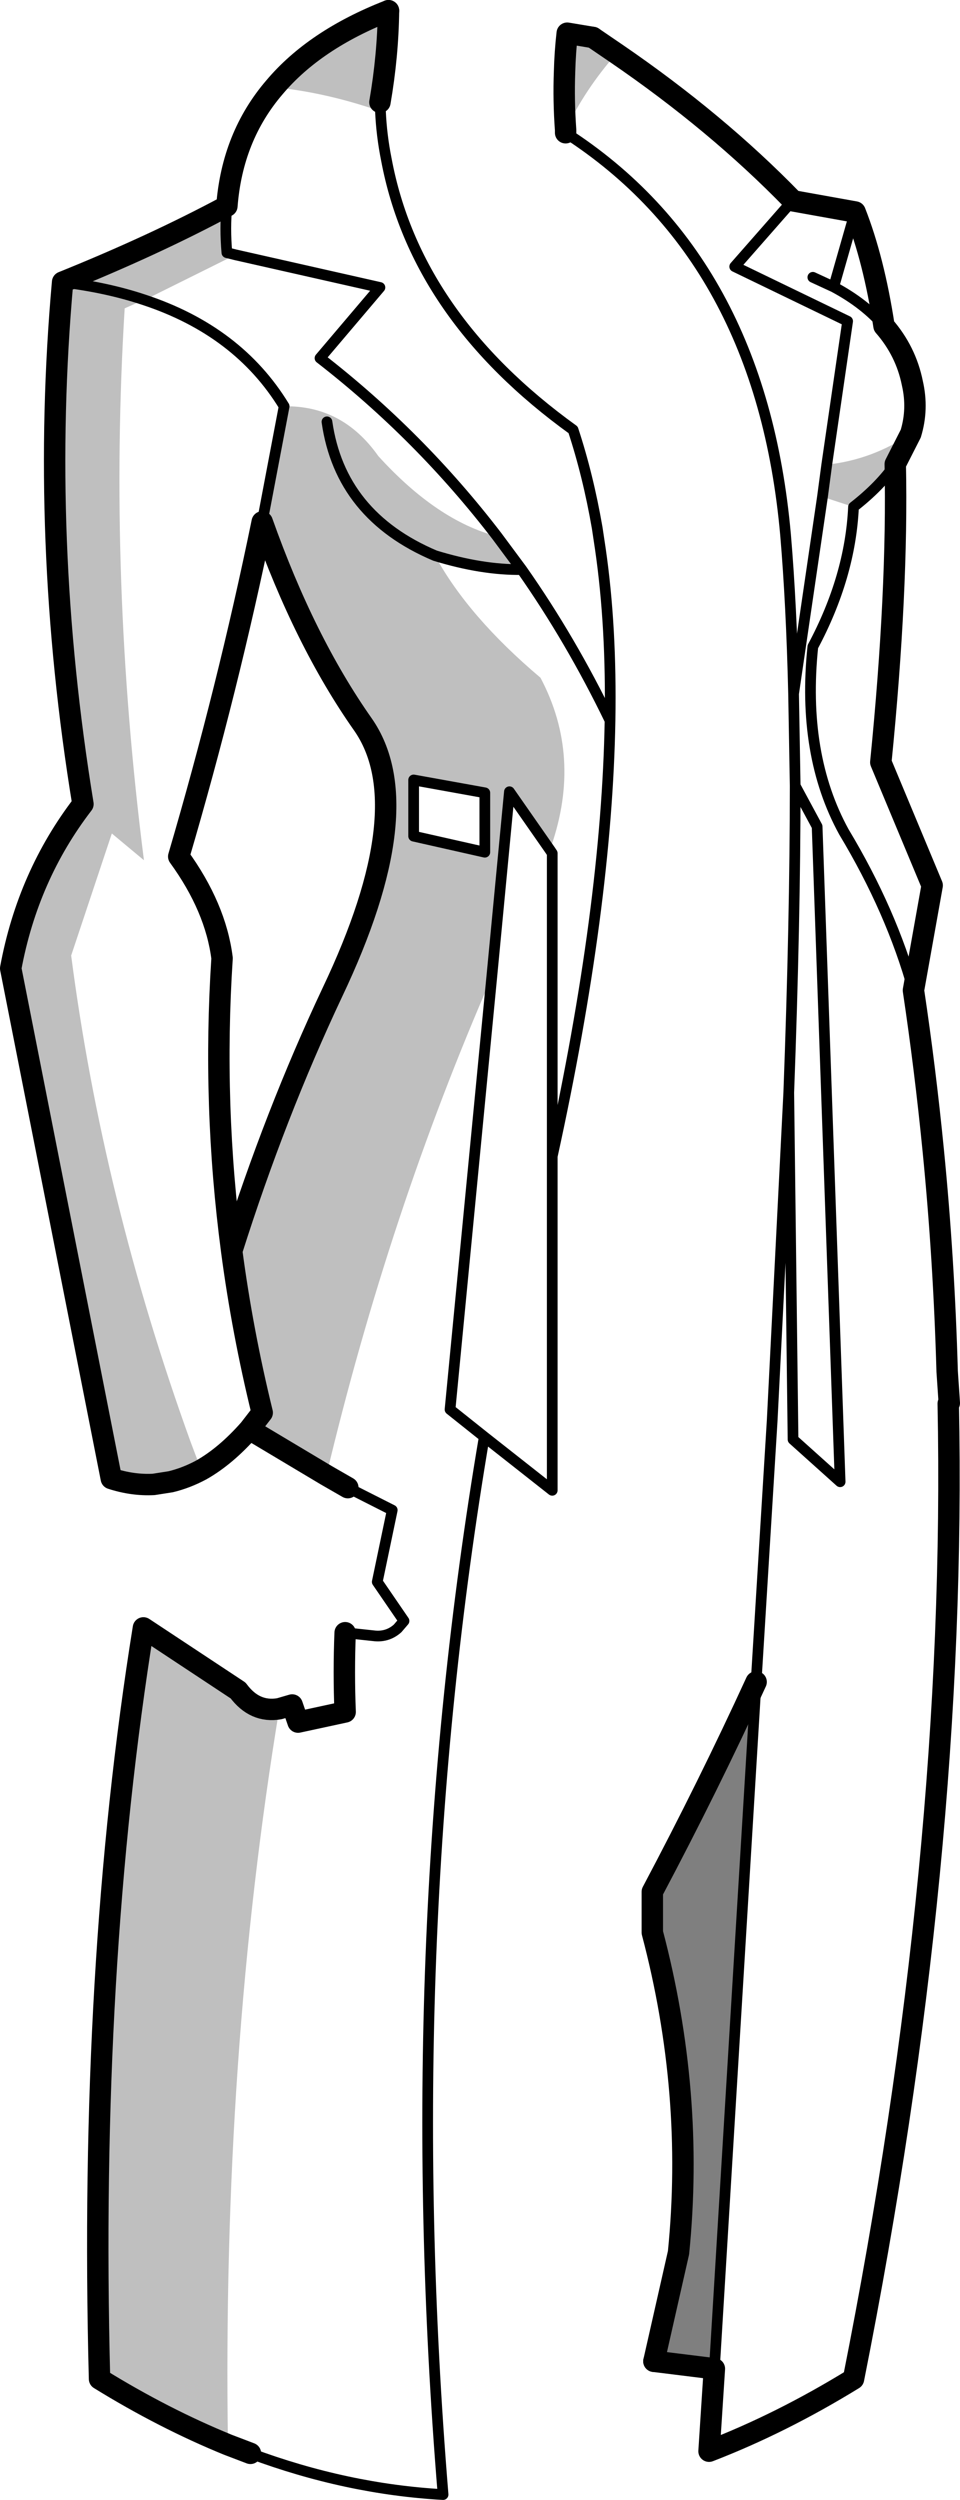 <?xml version="1.0" encoding="UTF-8" standalone="no"?>
<svg xmlns:xlink="http://www.w3.org/1999/xlink" height="233.5px" width="89.7px" xmlns="http://www.w3.org/2000/svg">
  <g transform="matrix(1.0, 0.0, 0.0, 1.0, -160.55, -134.65)">
    <path d="M237.4 181.05 L237.8 178.05 Q242.05 177.6 245.65 175.15 L244.2 178.0 Q242.8 180.05 240.3 182.0 L237.4 181.05 M218.15 139.65 Q215.2 143.0 213.4 146.8 213.2 144.05 213.3 141.35 213.35 139.5 213.55 137.75 L215.95 138.15 218.15 139.65 M196.85 135.65 Q196.8 139.85 196.05 144.2 L196.1 145.05 Q191.1 143.3 186.2 142.8 189.95 138.35 196.85 135.65 M182.55 158.45 L174.6 162.4 174.0 162.65 172.2 163.45 Q170.65 188.7 174.0 215.0 L171.0 212.5 167.2 223.9 Q170.15 246.6 178.35 269.3 L179.35 271.95 Q177.95 272.7 176.5 273.05 L174.9 273.3 Q172.95 273.4 170.95 272.75 L161.55 225.1 Q163.15 216.45 168.3 209.75 164.25 185.0 166.4 161.0 170.55 161.5 174.0 162.65 170.55 161.5 166.4 161.0 174.95 157.55 181.75 153.9 181.55 155.95 181.75 158.25 L182.55 158.45 M187.1 172.6 Q192.55 172.5 195.9 177.25 201.4 183.3 207.0 184.75 L209.3 187.85 Q205.6 187.9 201.2 186.55 204.3 192.25 211.05 197.95 214.95 205.3 212.05 213.7 L211.95 214.05 208.15 208.6 206.5 225.9 Q196.9 247.9 191.05 272.45 L183.85 268.15 185.05 266.6 Q183.2 259.05 182.2 251.5 186.25 238.7 191.6 227.35 199.85 210.0 194.45 202.3 189.0 194.55 185.05 183.4 L187.1 172.6 M191.1 174.05 Q192.35 182.8 201.2 186.55 192.35 182.8 191.1 174.05 M205.85 208.7 L199.2 207.5 199.2 212.75 205.85 214.25 205.85 208.7 M181.85 363.0 Q175.85 360.55 169.85 356.85 168.85 318.4 173.95 286.7 L182.8 292.55 Q184.35 294.65 186.65 294.25 181.3 326.6 181.85 363.0" fill="#000000" fill-opacity="0.251" fill-rule="evenodd" stroke="none"/>
    <path d="M227.3 355.9 L221.65 355.2 223.95 345.05 Q225.45 330.1 221.5 315.15 L221.5 311.35 Q226.75 301.45 231.2 291.75 L227.3 355.9" fill="#010101" fill-opacity="0.502" fill-rule="evenodd" stroke="none"/>
    <path d="M213.4 146.8 L213.4 147.05 M213.4 146.8 Q213.2 144.05 213.3 141.35 213.35 139.5 213.55 137.75 L215.95 138.15 M196.05 144.2 Q196.8 139.85 196.85 135.65 M221.65 355.2 L223.95 345.05 Q225.45 330.1 221.5 315.15 L221.5 311.35 Q226.75 301.45 231.2 291.75" fill="none" stroke="#000000" stroke-linecap="round" stroke-linejoin="round" stroke-width="2.0"/>
    <path d="M213.4 147.05 Q231.65 158.8 233.95 184.6 234.5 191.05 234.7 199.45 L237.4 181.05 237.8 178.05 239.75 164.65 229.2 159.55 234.6 153.4 M196.1 145.05 L196.05 144.2 M207.0 184.75 Q199.8 175.35 190.45 168.1 L196.05 161.5 182.55 158.45 181.75 158.25 Q181.55 155.95 181.75 153.9 M174.0 162.65 Q182.8 165.55 187.1 172.6 L185.05 183.4 M207.0 184.75 L209.3 187.85 Q213.9 194.4 217.55 201.95 217.7 193.2 216.65 185.95 L216.35 183.95 Q215.5 179.05 214.1 174.8 199.4 164.2 196.65 149.55 196.2 147.3 196.1 145.05 M174.0 162.65 Q170.55 161.5 166.4 161.0 M201.2 186.55 Q192.35 182.8 191.1 174.05 M243.15 165.1 Q241.35 163.0 238.45 161.45 L236.5 160.55 M240.45 154.45 L238.45 161.45 M245.9 227.15 Q243.85 219.75 239.4 212.35 235.45 205.15 236.5 195.05 240.0 188.5 240.3 182.0 242.8 180.05 244.2 178.0 M201.2 186.55 Q205.6 187.9 209.3 187.85 M231.2 291.75 L232.7 267.35 234.25 236.7 Q234.85 220.6 234.85 208.05 L234.7 199.45 M249.05 262.75 L249.15 265.75 M234.25 236.7 L234.65 269.1 239.05 273.05 236.9 211.85 234.85 208.05 M206.5 225.9 L208.15 208.6 211.95 214.05 212.15 214.35 212.15 242.65 Q217.25 219.4 217.55 201.95 M205.85 208.7 L199.2 207.5 199.2 212.75 205.85 214.25 205.85 208.7 M192.8 287.15 L195.6 287.45 Q196.8 287.55 197.7 286.75 L198.3 286.05 195.8 282.4 197.2 275.7 193.05 273.6 M183.95 363.8 Q192.95 367.15 201.95 367.65 197.75 316.4 205.8 268.85 L202.6 266.3 206.5 225.9 M212.15 242.65 L212.15 273.85 205.8 268.85 M227.3 355.9 L231.2 291.75" fill="none" stroke="#000000" stroke-linecap="round" stroke-linejoin="round" stroke-width="1.0"/>
    <path d="M234.6 153.4 L234.6 153.35 Q227.5 146.05 218.15 139.65 L215.95 138.15 M196.85 135.65 Q189.95 138.35 186.2 142.8 182.25 147.4 181.75 153.9 174.95 157.55 166.4 161.0 164.25 185.0 168.3 209.75 163.15 216.45 161.55 225.1 L170.95 272.75 Q172.95 273.4 174.9 273.3 L176.5 273.05 Q177.95 272.7 179.35 271.95 181.65 270.65 183.85 268.15 L185.05 266.6 Q183.2 259.05 182.2 251.5 180.4 237.9 181.3 224.15 180.7 219.4 177.25 214.65 181.85 199.0 185.05 183.4 189.0 194.55 194.45 202.3 199.85 210.0 191.6 227.35 186.25 238.7 182.2 251.5 M240.45 154.45 L234.6 153.4 M244.2 178.0 L245.65 175.15 Q246.35 172.85 245.8 170.45 245.2 167.45 243.15 165.1 242.2 158.9 240.45 154.45 M244.2 178.0 Q244.45 189.85 242.85 205.85 L247.65 217.35 245.9 227.15 Q247.0 234.5 247.75 242.1 248.75 252.2 249.05 262.75 L249.25 265.7 249.15 265.75 Q250.0 308.1 240.3 356.85 233.55 361.0 226.8 363.6 L227.3 355.9 221.65 355.2 M193.05 273.6 L191.05 272.45 183.85 268.15 M186.65 294.25 L187.85 293.9 188.4 295.5 192.8 294.55 Q192.65 290.85 192.8 287.15 M181.85 363.0 Q175.85 360.55 169.85 356.85 168.85 318.4 173.95 286.7 L182.8 292.55 Q184.35 294.65 186.65 294.25 M181.85 363.0 L183.95 363.8" fill="none" stroke="#000000" stroke-linecap="round" stroke-linejoin="round" stroke-width="2.0"/>
  </g>
</svg>
